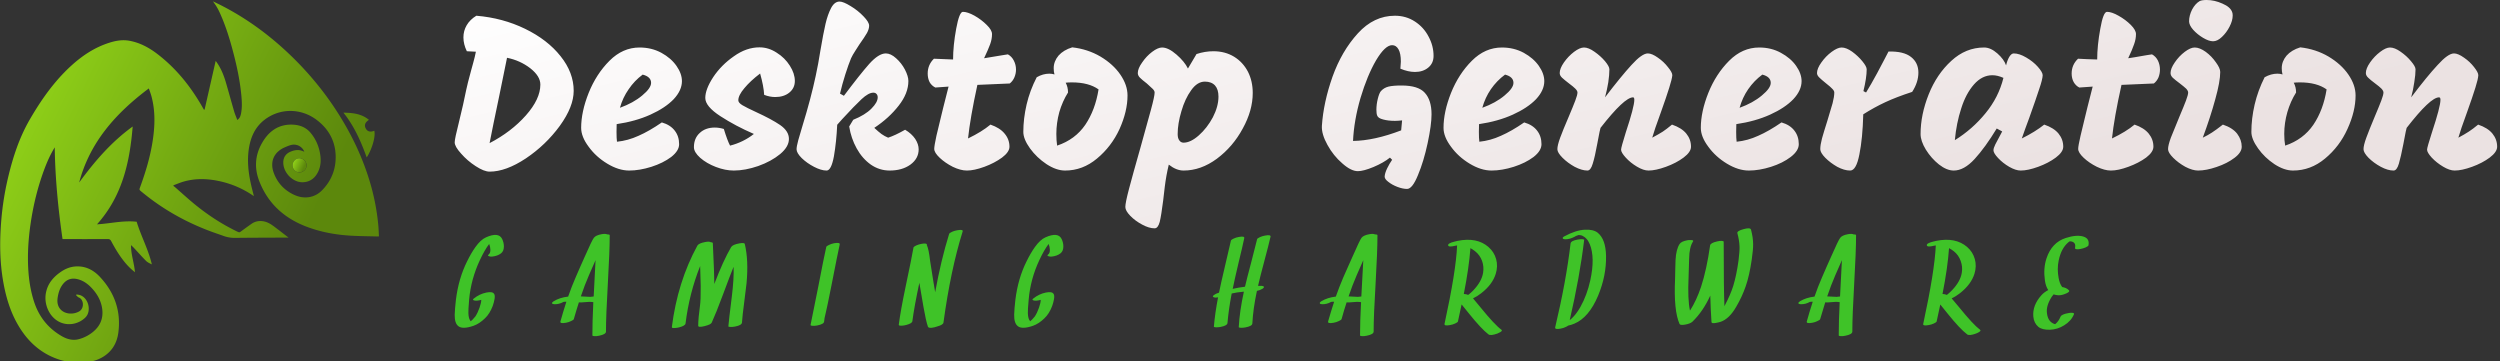 <svg data-v-423bf9ae="" xmlns="http://www.w3.org/2000/svg" viewBox="0 0 657 95" class="iconLeftSlogan"><rect x="0" y="0" width="657" height="95" fill="#333333" stroke="none"/><!----><!----><defs data-v-423bf9ae=""><linearGradient data-v-423bf9ae="" gradientTransform="rotate(25)" id="6a15645d-1437-4d12-8716-a4ccb3188159" x1="0%" y1="0%" x2="100%" y2="0%"><stop data-v-423bf9ae="" offset="0%" style="stop-color: rgb(255, 255, 255); stop-opacity: 1;"></stop><stop data-v-423bf9ae="" offset="100%" style="stop-color: rgb(235, 226, 226); stop-opacity: 1;"></stop></linearGradient></defs><g data-v-423bf9ae="" id="480dd4c9-d967-4e06-84c4-520638534e4b" fill="url(#6a15645d-1437-4d12-8716-a4ccb3188159)" transform="matrix(4.093,0,0,4.093,117.775,1.842)"><path d="M1.81 0.56L1.81 0.56Q3.50 0.70 4.94 1.40L4.94 1.40L4.94 1.40Q6.38 2.10 7.22 3.16L7.22 3.16L7.22 3.16Q8.06 4.21 8.06 5.38L8.06 5.38L8.06 5.38Q8.06 6.40 7.17 7.63L7.17 7.63L7.17 7.63Q6.27 8.86 4.99 9.72L4.99 9.72L4.99 9.72Q3.71 10.57 2.66 10.57L2.66 10.57L2.66 10.57Q2.31 10.57 1.77 10.22L1.77 10.22L1.77 10.22Q1.23 9.87 0.83 9.41L0.83 9.41L0.83 9.41Q0.42 8.96 0.42 8.69L0.42 8.69L0.42 8.69Q0.42 8.46 0.70 7.36L0.70 7.36L0.70 7.36Q0.98 6.23 1.16 5.32L1.16 5.32L1.16 5.32Q1.23 4.97 1.47 4.09L1.47 4.09L1.47 4.09Q1.50 3.96 1.61 3.58L1.61 3.58L1.61 3.58Q1.72 3.19 1.78 2.87L1.78 2.87L1.20 2.84L1.20 2.84Q0.98 2.39 0.98 1.95L0.98 1.95L0.98 1.95Q0.98 1.53 1.19 1.17L1.19 1.17L1.19 1.17Q1.40 0.81 1.81 0.56L1.81 0.56ZM2.66 8.74L2.66 8.74Q4.06 8.01 4.99 6.96L4.99 6.96L4.99 6.96Q5.92 5.91 5.92 4.98L5.92 4.98L5.92 4.98Q5.92 4.44 5.27 3.93L5.27 3.93L5.27 3.93Q4.62 3.43 3.78 3.26L3.78 3.26L3.78 3.26Q3.61 4.12 3.28 5.71L3.28 5.71L3.28 5.71Q2.86 7.70 2.66 8.74L2.66 8.74ZM11.62 10.50L11.62 10.50Q10.95 10.50 10.22 10.06L10.22 10.06L10.22 10.06Q9.49 9.62 9.02 8.97L9.02 8.97L9.02 8.97Q8.54 8.33 8.54 7.76L8.54 7.76L8.54 7.76Q8.54 6.73 9.02 5.52L9.02 5.52L9.02 5.52Q9.51 4.30 10.36 3.45L10.36 3.45L10.36 3.45Q11.21 2.60 12.29 2.60L12.29 2.60L12.29 2.60Q13.06 2.60 13.69 2.94L13.69 2.94L13.69 2.94Q14.31 3.28 14.66 3.78L14.66 3.78L14.66 3.78Q15.01 4.28 15.01 4.76L15.01 4.76L15.01 4.76Q15.01 5.35 14.48 5.92L14.48 5.92L14.48 5.92Q13.94 6.48 12.99 6.91L12.99 6.91L12.99 6.91Q12.04 7.34 10.82 7.52L10.82 7.52L10.82 7.52Q10.81 7.69 10.81 8.02L10.81 8.02L10.81 8.02Q10.81 8.44 10.84 8.65L10.84 8.65L10.84 8.65Q11.54 8.58 12.22 8.27L12.22 8.27L12.22 8.27Q12.91 7.97 13.72 7.41L13.72 7.41L13.72 7.41Q14.27 7.57 14.55 7.94L14.55 7.94L14.55 7.94Q14.83 8.30 14.83 8.81L14.83 8.81L14.83 8.81Q14.83 9.23 14.32 9.63L14.32 9.63L14.32 9.63Q13.80 10.02 13.05 10.26L13.05 10.26L13.05 10.26Q12.29 10.50 11.62 10.50L11.62 10.50ZM11.03 6.47L11.03 6.47Q11.89 6.16 12.46 5.68L12.46 5.68L12.46 5.68Q13.03 5.21 13.03 4.87L13.03 4.87L13.03 4.87Q13.03 4.48 12.49 4.34L12.49 4.34L12.49 4.34Q11.96 4.73 11.59 5.28L11.59 5.28L11.59 5.28Q11.21 5.82 11.03 6.47L11.03 6.47ZM20.03 4.27L20.03 4.27Q19.40 4.75 19.02 5.21L19.02 5.21L19.02 5.21Q18.63 5.67 18.63 5.99L18.63 5.99L18.63 5.99Q18.63 6.15 18.90 6.31L18.90 6.31L18.90 6.31Q19.17 6.47 19.78 6.75L19.78 6.75L19.78 6.75Q20.76 7.20 21.32 7.58L21.32 7.58L21.32 7.58Q21.88 7.97 21.88 8.47L21.88 8.47L21.88 8.47Q21.88 8.97 21.32 9.44L21.32 9.44L21.32 9.44Q20.75 9.91 19.91 10.21L19.91 10.21L19.91 10.21Q19.07 10.50 18.34 10.50L18.34 10.50L18.34 10.50Q17.79 10.50 17.19 10.27L17.19 10.27L17.19 10.27Q16.59 10.04 16.18 9.68L16.18 9.68L16.18 9.68Q15.78 9.32 15.78 9.00L15.78 9.00L15.78 9.00Q15.78 8.43 16.15 8.09L16.15 8.09L16.15 8.09Q16.52 7.74 17.12 7.74L17.12 7.74L17.12 7.74Q17.40 7.74 17.70 7.83L17.70 7.83L17.70 7.83Q17.93 8.58 18.10 8.90L18.10 8.90L18.10 8.90Q18.96 8.68 19.63 8.15L19.63 8.15L19.63 8.15Q18.45 7.64 17.48 7.01L17.48 7.01L17.48 7.01Q16.51 6.38 16.51 5.84L16.51 5.84L16.51 5.84Q16.51 5.28 17.02 4.50L17.02 4.50L17.02 4.50Q17.54 3.72 18.35 3.16L18.35 3.16L18.35 3.16Q19.15 2.59 19.99 2.59L19.99 2.59L19.99 2.59Q20.57 2.59 21.09 2.93L21.09 2.93L21.09 2.93Q21.62 3.26 21.94 3.77L21.94 3.77L21.94 3.77Q22.26 4.27 22.26 4.75L22.26 4.75L22.26 4.75Q22.26 5.21 21.90 5.50L21.90 5.50L21.90 5.50Q21.55 5.78 21 5.78L21 5.78L21 5.78Q20.65 5.78 20.29 5.64L20.29 5.64L20.29 5.64Q20.26 5.08 20.03 4.27L20.03 4.27ZM25.41 5.70L25.41 5.70Q26.43 4.34 27.03 3.66L27.03 3.66L27.03 3.66Q27.64 2.98 28.10 2.98L28.10 2.98L28.10 2.98Q28.42 2.98 28.76 3.29L28.76 3.29L28.76 3.29Q29.11 3.60 29.33 4.02L29.33 4.02L29.33 4.02Q29.55 4.45 29.55 4.75L29.55 4.75L29.55 4.75Q29.55 5.54 28.93 6.33L28.93 6.33L28.93 6.33Q28.31 7.13 27.36 7.76L27.36 7.76L27.36 7.76Q27.64 8.02 27.83 8.16L27.83 8.16L27.83 8.16Q28.03 8.30 28.25 8.39L28.25 8.39L28.25 8.39Q28.69 8.25 29.34 7.88L29.34 7.88L29.34 7.88Q29.76 8.13 29.99 8.47L29.99 8.47L29.99 8.47Q30.21 8.81 30.21 9.14L30.21 9.14L30.21 9.14Q30.21 9.73 29.68 10.12L29.68 10.12L29.68 10.12Q29.15 10.50 28.35 10.50L28.35 10.50L28.35 10.50Q27.69 10.50 27.14 10.12L27.14 10.12L27.14 10.12Q26.59 9.73 26.23 9.08L26.23 9.08L26.23 9.08Q25.87 8.43 25.75 7.67L25.75 7.67L26.01 7.24L26.01 7.24Q26.78 6.93 27.18 6.52L27.18 6.52L27.18 6.52Q27.58 6.12 27.58 5.80L27.58 5.80L27.58 5.80Q27.58 5.66 27.50 5.58L27.50 5.58L27.50 5.58Q27.43 5.50 27.30 5.50L27.30 5.50L27.30 5.50Q26.99 5.50 26.54 5.92L26.54 5.92L26.54 5.92Q26.10 6.33 25.30 7.20L25.30 7.20L25.30 7.20Q25.28 7.21 24.98 7.56L24.98 7.56L24.98 7.56Q24.93 8.65 24.77 9.58L24.77 9.58L24.77 9.58Q24.60 10.50 24.30 10.50L24.30 10.50L24.30 10.50Q23.95 10.50 23.49 10.26L23.49 10.26L23.49 10.26Q23.03 10.02 22.70 9.70L22.70 9.70L22.70 9.70Q22.37 9.37 22.37 9.13L22.37 9.13L22.37 9.13Q22.37 8.96 22.48 8.55L22.48 8.55L22.48 8.55Q22.60 8.13 22.75 7.63L22.75 7.63L22.75 7.63Q23.30 5.84 23.60 4.42L23.60 4.42L23.60 4.42Q23.77 3.64 23.90 2.80L23.90 2.80L23.90 2.80Q24.09 1.68 24.23 1.08L24.23 1.08L24.23 1.08Q24.37 0.48 24.59 0.06L24.59 0.06L24.59 0.06Q24.81-0.35 25.13-0.35L25.13-0.35L25.13-0.35Q25.37-0.35 25.84-0.06L25.84-0.06L25.84-0.06Q26.31 0.22 26.67 0.60L26.67 0.60L26.67 0.60Q27.03 0.97 27.03 1.20L27.03 1.20L27.03 1.20Q27.03 1.41 26.89 1.67L26.89 1.67L26.89 1.67Q26.74 1.93 26.40 2.41L26.40 2.41L26.40 2.41Q26.33 2.51 26.15 2.80L26.15 2.80L26.15 2.80Q25.96 3.09 25.87 3.29L25.87 3.29L25.87 3.29Q25.70 3.70 25.50 4.33L25.50 4.33L25.50 4.33Q25.30 4.96 25.16 5.56L25.16 5.56L25.41 5.70ZM36.06 4.91L33.98 5.00L33.98 5.00Q33.52 7.11 33.38 8.44L33.38 8.44L33.38 8.44Q34.27 8.01 34.82 7.55L34.82 7.55L34.82 7.55Q35.43 7.76 35.73 8.13L35.73 8.13L35.73 8.13Q36.04 8.50 36.04 8.97L36.04 8.97L36.04 8.97Q36.04 9.31 35.56 9.67L35.56 9.67L35.56 9.67Q35.08 10.02 34.43 10.26L34.43 10.26L34.43 10.26Q33.77 10.50 33.31 10.50L33.31 10.50L33.31 10.50Q32.90 10.50 32.40 10.26L32.40 10.26L32.40 10.26Q31.91 10.01 31.56 9.68L31.56 9.68L31.56 9.68Q31.21 9.35 31.21 9.11L31.21 9.11L31.21 9.11Q31.21 8.92 31.35 8.27L31.35 8.27L31.35 8.27Q31.50 7.62 31.62 7.15L31.62 7.15L31.62 7.15Q31.74 6.68 31.79 6.45L31.79 6.45L32.13 5.11L31.28 5.17L31.28 5.17Q31.04 5.05 30.91 4.82L30.91 4.82L30.91 4.82Q30.79 4.58 30.79 4.27L30.79 4.27L30.79 4.27Q30.79 3.71 31.19 3.32L31.19 3.32L31.19 3.32Q31.70 3.35 32.42 3.37L32.42 3.37L32.42 3.37Q32.42 2.48 32.62 1.39L32.62 1.39L32.62 1.39Q32.82 0.31 33.05 0.31L33.05 0.31L33.05 0.31Q33.35 0.31 33.80 0.56L33.80 0.56L33.80 0.56Q34.24 0.81 34.58 1.15L34.58 1.15L34.58 1.15Q34.92 1.48 34.92 1.74L34.92 1.74L34.92 1.74Q34.92 2.06 34.80 2.39L34.80 2.39L34.80 2.39Q34.68 2.72 34.41 3.29L34.41 3.29L34.41 3.29Q34.65 3.26 35.62 3.09L35.62 3.09L35.94 3.04L35.94 3.04Q36.19 3.18 36.32 3.44L36.32 3.44L36.32 3.44Q36.46 3.71 36.46 4.02L36.46 4.02L36.46 4.02Q36.46 4.27 36.36 4.51L36.36 4.51L36.36 4.51Q36.26 4.75 36.06 4.91L36.06 4.91ZM40.07 2.59L40.07 2.59Q41.06 2.70 41.88 3.18L41.88 3.18L41.88 3.18Q42.70 3.67 43.16 4.34L43.16 4.34L43.16 4.34Q43.62 5.01 43.62 5.68L43.62 5.68L43.62 5.68Q43.62 6.69 43.11 7.83L43.11 7.83L43.11 7.83Q42.59 8.96 41.66 9.73L41.66 9.73L41.66 9.73Q40.74 10.50 39.61 10.50L39.61 10.50L39.61 10.50Q39.05 10.50 38.42 10.09L38.42 10.09L38.42 10.09Q37.79 9.67 37.36 9.08L37.36 9.08L37.36 9.08Q36.93 8.48 36.93 8.02L36.93 8.02L36.93 8.02Q36.93 7.17 37.14 6.26L37.14 6.26L37.14 6.26Q37.35 5.36 37.79 4.51L37.79 4.51L37.79 4.51Q38.19 4.28 38.60 4.28L38.60 4.28L38.60 4.28Q38.78 4.28 38.93 4.33L38.93 4.33L38.93 4.33Q38.88 4.16 38.88 3.93L38.88 3.93L38.88 3.93Q38.88 3.49 39.19 3.12L39.19 3.12L39.19 3.12Q39.51 2.76 40.07 2.59L40.07 2.59ZM39.10 8.90L39.10 8.90Q40.26 8.51 40.91 7.56L40.91 7.56L40.91 7.56Q41.55 6.61 41.76 5.29L41.76 5.29L41.76 5.29Q41.13 4.84 40.05 4.84L40.05 4.84L40.05 4.84Q39.79 4.84 39.65 4.86L39.65 4.86L39.65 4.86Q39.80 5.14 39.80 5.49L39.80 5.49L39.80 5.49Q39.44 6.06 39.24 6.75L39.24 6.75L39.24 6.75Q39.05 7.45 39.05 8.15L39.05 8.15L39.05 8.15Q39.05 8.57 39.10 8.90L39.10 8.90ZM49.14 2.84L49.14 2.84Q49.88 2.84 50.46 3.19L50.46 3.19L50.46 3.19Q51.03 3.54 51.35 4.15L51.35 4.15L51.35 4.15Q51.66 4.76 51.66 5.52L51.66 5.52L51.66 5.52Q51.66 6.64 51.02 7.80L51.02 7.80L51.02 7.80Q50.39 8.97 49.36 9.74L49.36 9.74L49.36 9.74Q48.33 10.50 47.22 10.50L47.22 10.50L47.22 10.50Q46.75 10.50 46.27 10.12L46.27 10.12L46.27 10.12Q46.10 10.82 46.01 11.56L46.01 11.56L46.01 11.56Q45.92 12.29 45.91 12.42L45.91 12.42L45.91 12.42Q45.79 13.37 45.69 13.79L45.69 13.79L45.69 13.79Q45.58 14.21 45.36 14.21L45.36 14.21L45.36 14.21Q45.00 14.21 44.56 13.97L44.56 13.97L44.56 13.97Q44.11 13.73 43.80 13.41L43.80 13.41L43.80 13.41Q43.48 13.08 43.48 12.84L43.48 12.84L43.48 12.84Q43.48 12.57 43.72 11.66L43.72 11.66L43.72 11.66Q43.96 10.75 44.45 9.03L44.45 9.03L44.45 9.03Q44.88 7.49 45.12 6.61L45.12 6.61L45.12 6.61Q45.36 5.73 45.36 5.49L45.36 5.49L45.36 5.49Q45.36 5.38 45.24 5.26L45.24 5.26L45.24 5.26Q45.12 5.14 44.86 4.91L44.86 4.91L44.86 4.91Q44.56 4.68 44.42 4.54L44.42 4.54L44.42 4.54Q44.28 4.40 44.28 4.24L44.28 4.24L44.28 4.24Q44.28 3.95 44.56 3.56L44.56 3.56L44.56 3.56Q44.83 3.16 45.20 2.88L45.20 2.88L45.20 2.88Q45.57 2.60 45.84 2.60L45.84 2.60L45.84 2.60Q46.24 2.60 46.76 3.05L46.76 3.05L46.76 3.05Q47.28 3.50 47.50 3.95L47.50 3.95L48.05 3.02L48.05 3.02Q48.59 2.84 49.14 2.84L49.14 2.84ZM47.22 8.71L47.22 8.71Q47.67 8.71 48.20 8.24L48.20 8.24L48.20 8.24Q48.73 7.77 49.10 7.08L49.10 7.08L49.10 7.08Q49.46 6.38 49.46 5.75L49.46 5.75L49.46 5.75Q49.46 5.29 49.24 5.04L49.24 5.04L49.24 5.04Q49.01 4.79 48.59 4.79L48.59 4.79L48.59 4.79Q48.10 4.79 47.71 5.34L47.71 5.34L47.71 5.34Q47.31 5.89 47.08 6.69L47.08 6.69L47.08 6.69Q46.84 7.49 46.84 8.16L46.84 8.16L46.84 8.16Q46.84 8.43 46.95 8.57L46.95 8.57L46.95 8.57Q47.05 8.71 47.22 8.71L47.22 8.71ZM60.47 9.67L60.47 9.67Q60.06 10.00 59.42 10.27L59.42 10.27L59.42 10.27Q58.77 10.54 58.41 10.54L58.41 10.54L58.41 10.54Q57.97 10.54 57.41 10.04L57.41 10.04L57.41 10.04Q56.84 9.55 56.46 8.86L56.46 8.86L56.46 8.86Q56.07 8.16 56.10 7.63L56.10 7.63L56.10 7.63Q56.20 6.13 56.78 4.48L56.78 4.48L56.78 4.48Q57.37 2.83 58.41 1.69L58.41 1.69L58.41 1.69Q59.44 0.56 60.79 0.56L60.79 0.56L60.79 0.56Q61.50 0.56 62.07 0.93L62.07 0.93L62.07 0.93Q62.64 1.30 62.95 1.90L62.95 1.90L62.95 1.90Q63.27 2.49 63.27 3.14L63.27 3.14L63.27 3.14Q63.27 3.61 62.93 3.89L62.93 3.89L62.93 3.89Q62.59 4.17 62.08 4.17L62.08 4.17L62.08 4.17Q61.64 4.17 61.14 3.96L61.14 3.96L61.14 3.96Q61.17 3.63 61.17 3.51L61.17 3.51L61.17 3.51Q61.17 2.98 61.02 2.72L61.02 2.72L61.02 2.72Q60.87 2.45 60.61 2.45L60.61 2.45L60.61 2.45Q60.16 2.45 59.58 3.42L59.58 3.42L59.58 3.42Q59.01 4.40 58.58 5.84L58.58 5.84L58.58 5.84Q58.16 7.28 58.10 8.60L58.10 8.60L58.10 8.60Q59.47 8.58 61.19 7.92L61.19 7.92L61.25 7.28L61.25 7.28Q60.97 7.31 60.79 7.31L60.79 7.31L60.79 7.31Q60.35 7.31 60.03 7.22L60.03 7.22L60.03 7.22Q59.71 7.14 59.65 6.97L59.65 6.97L59.65 6.97Q59.60 6.85 59.60 6.59L59.60 6.59L59.60 6.59Q59.60 6.26 59.69 5.89L59.69 5.89L59.69 5.89Q59.78 5.53 59.89 5.40L59.89 5.40L59.89 5.40Q60.09 5.18 60.38 5.11L60.38 5.11L60.38 5.11Q60.66 5.04 61.22 5.04L61.22 5.04L61.22 5.04Q62.29 5.04 62.71 5.51L62.71 5.51L62.71 5.51Q63.14 5.98 63.14 6.89L63.14 6.89L63.14 6.89Q63.14 7.57 62.89 8.74L62.89 8.74L62.89 8.74Q62.64 9.91 62.27 10.79L62.27 10.79L62.27 10.79Q61.91 11.68 61.57 11.68L61.57 11.68L61.57 11.68Q61.29 11.68 60.95 11.55L60.95 11.55L60.95 11.55Q60.61 11.42 60.37 11.23L60.37 11.23L60.37 11.23Q60.13 11.05 60.13 10.89L60.13 10.89L60.13 10.89Q60.14 10.67 60.29 10.36L60.29 10.36L60.29 10.36Q60.44 10.05 60.61 9.81L60.61 9.81L60.47 9.67ZM66.99 10.50L66.99 10.50Q66.32 10.50 65.59 10.06L65.59 10.06L65.59 10.06Q64.86 9.62 64.39 8.97L64.39 8.97L64.39 8.97Q63.91 8.33 63.91 7.76L63.91 7.76L63.91 7.76Q63.91 6.73 64.39 5.52L64.39 5.52L64.39 5.52Q64.88 4.30 65.73 3.45L65.73 3.45L65.73 3.45Q66.58 2.60 67.66 2.60L67.66 2.60L67.66 2.60Q68.43 2.60 69.06 2.94L69.06 2.94L69.06 2.94Q69.68 3.28 70.03 3.78L70.03 3.78L70.03 3.78Q70.38 4.28 70.38 4.76L70.38 4.76L70.38 4.76Q70.38 5.35 69.85 5.92L69.85 5.92L69.85 5.92Q69.31 6.48 68.36 6.91L68.36 6.91L68.36 6.91Q67.41 7.34 66.19 7.52L66.19 7.52L66.19 7.52Q66.18 7.69 66.18 8.02L66.18 8.02L66.18 8.02Q66.18 8.44 66.21 8.65L66.21 8.65L66.21 8.65Q66.91 8.58 67.59 8.27L67.59 8.27L67.59 8.27Q68.28 7.97 69.09 7.41L69.09 7.41L69.09 7.41Q69.64 7.57 69.92 7.94L69.92 7.94L69.92 7.94Q70.20 8.30 70.20 8.81L70.20 8.81L70.20 8.81Q70.20 9.23 69.69 9.63L69.69 9.63L69.69 9.63Q69.17 10.02 68.42 10.26L68.42 10.26L68.42 10.26Q67.66 10.50 66.99 10.50L66.99 10.50ZM66.40 6.47L66.40 6.47Q67.26 6.16 67.83 5.68L67.83 5.68L67.83 5.68Q68.40 5.21 68.40 4.87L68.40 4.87L68.40 4.87Q68.40 4.48 67.86 4.34L67.86 4.34L67.86 4.34Q67.33 4.73 66.95 5.28L66.95 5.28L66.95 5.28Q66.58 5.82 66.40 6.47L66.40 6.47ZM78.58 7.55L78.58 7.55Q79.20 7.76 79.50 8.13L79.50 8.13L79.50 8.13Q79.80 8.50 79.80 8.97L79.80 8.97L79.80 8.97Q79.80 9.31 79.32 9.67L79.32 9.67L79.32 9.67Q78.85 10.02 78.19 10.26L78.19 10.26L78.19 10.26Q77.53 10.50 77.07 10.50L77.07 10.50L77.07 10.50Q76.75 10.50 76.33 10.25L76.33 10.25L76.33 10.25Q75.91 10.00 75.61 9.67L75.61 9.67L75.61 9.67Q75.31 9.34 75.31 9.16L75.31 9.16L75.31 9.16Q75.31 9.02 75.61 8.06L75.61 8.06L75.61 8.06Q76.16 6.40 76.16 5.96L76.16 5.96L76.16 5.96Q76.16 5.80 76.08 5.80L76.08 5.80L76.08 5.80Q75.52 5.80 73.99 7.76L73.99 7.76L73.99 7.76Q73.93 7.98 73.87 8.32L73.87 8.32L73.87 8.32Q73.81 8.65 73.78 8.79L73.78 8.79L73.78 8.79Q73.63 9.62 73.49 10.06L73.49 10.06L73.49 10.06Q73.36 10.50 73.15 10.50L73.15 10.50L73.15 10.50Q72.79 10.50 72.33 10.26L72.33 10.26L72.33 10.26Q71.88 10.01 71.55 9.68L71.55 9.68L71.55 9.68Q71.22 9.35 71.22 9.13L71.22 9.13L71.22 9.13Q71.22 8.88 71.40 8.39L71.40 8.39L71.40 8.39Q71.58 7.90 71.95 7.04L71.95 7.04L71.95 7.04Q72.23 6.38 72.37 6.01L72.37 6.01L72.37 6.01Q72.51 5.64 72.51 5.49L72.51 5.49L72.51 5.49Q72.51 5.38 72.37 5.24L72.37 5.24L72.37 5.24Q72.24 5.11 71.97 4.91L71.97 4.91L71.97 4.91Q71.67 4.68 71.52 4.54L71.52 4.54L71.52 4.54Q71.37 4.40 71.37 4.24L71.37 4.24L71.37 4.24Q71.37 3.95 71.64 3.56L71.64 3.56L71.64 3.56Q71.92 3.16 72.29 2.88L72.29 2.88L72.29 2.88Q72.66 2.60 72.93 2.60L72.93 2.60L72.93 2.60Q73.22 2.60 73.60 2.87L73.60 2.87L73.60 2.87Q73.99 3.14 74.28 3.48L74.28 3.48L74.28 3.48Q74.56 3.82 74.56 4.00L74.56 4.00L74.56 4.00Q74.56 4.34 74.49 4.83L74.49 4.83L74.49 4.83Q74.41 5.32 74.28 5.80L74.28 5.80L74.28 5.80Q75.31 4.45 75.98 3.72L75.98 3.72L75.98 3.72Q76.65 2.98 77.03 2.98L77.03 2.98L77.03 2.98Q77.29 2.98 77.67 3.25L77.67 3.25L77.67 3.25Q78.05 3.51 78.32 3.86L78.32 3.86L78.32 3.86Q78.60 4.20 78.60 4.38L78.60 4.38L78.60 4.38Q78.58 4.62 78.40 5.19L78.40 5.19L78.40 5.19Q78.22 5.77 77.88 6.72L77.88 6.72L77.88 6.72Q77.43 7.95 77.31 8.39L77.31 8.39L77.31 8.39Q77.74 8.16 77.99 8.00L77.99 8.00L77.99 8.00Q78.23 7.84 78.58 7.55L78.58 7.55ZM83.51 10.50L83.51 10.50Q82.84 10.50 82.11 10.06L82.11 10.06L82.11 10.06Q81.38 9.62 80.91 8.97L80.91 8.97L80.91 8.97Q80.43 8.33 80.43 7.76L80.43 7.76L80.43 7.76Q80.43 6.73 80.91 5.52L80.91 5.52L80.91 5.52Q81.40 4.30 82.25 3.45L82.25 3.45L82.25 3.45Q83.10 2.60 84.18 2.60L84.18 2.60L84.18 2.60Q84.95 2.60 85.57 2.94L85.57 2.94L85.57 2.94Q86.20 3.28 86.55 3.78L86.55 3.78L86.55 3.78Q86.90 4.28 86.90 4.76L86.90 4.76L86.90 4.76Q86.90 5.35 86.37 5.92L86.37 5.92L86.37 5.92Q85.83 6.48 84.88 6.91L84.88 6.91L84.88 6.91Q83.93 7.34 82.71 7.52L82.71 7.52L82.71 7.52Q82.70 7.69 82.70 8.02L82.70 8.02L82.70 8.02Q82.70 8.44 82.73 8.65L82.73 8.65L82.73 8.65Q83.43 8.58 84.11 8.27L84.11 8.27L84.11 8.27Q84.80 7.97 85.61 7.41L85.61 7.41L85.61 7.41Q86.16 7.57 86.44 7.94L86.44 7.94L86.44 7.94Q86.72 8.30 86.72 8.81L86.72 8.81L86.72 8.81Q86.72 9.23 86.20 9.63L86.20 9.63L86.20 9.63Q85.69 10.02 84.94 10.26L84.94 10.26L84.94 10.26Q84.18 10.50 83.51 10.50L83.51 10.50ZM82.92 6.47L82.92 6.47Q83.78 6.16 84.35 5.68L84.35 5.68L84.35 5.68Q84.92 5.21 84.92 4.87L84.92 4.87L84.92 4.87Q84.92 4.48 84.38 4.34L84.38 4.34L84.38 4.34Q83.85 4.73 83.47 5.28L83.47 5.28L83.47 5.28Q83.10 5.82 82.92 6.47L82.92 6.47ZM90.02 10.50L90.02 10.50Q89.64 10.50 89.19 10.26L89.19 10.26L89.19 10.26Q88.75 10.01 88.42 9.68L88.42 9.68L88.42 9.68Q88.10 9.35 88.10 9.13L88.10 9.13L88.10 9.13Q88.10 8.86 88.21 8.44L88.21 8.44L88.21 8.44Q88.33 8.01 88.55 7.32L88.55 7.32L88.55 7.32Q88.77 6.61 88.89 6.18L88.89 6.18L88.89 6.18Q89.00 5.75 89.00 5.49L89.00 5.49L89.00 5.49Q89.00 5.38 88.87 5.25L88.87 5.25L88.87 5.25Q88.75 5.12 88.48 4.91L88.48 4.91L88.48 4.91Q88.17 4.66 88.03 4.52L88.03 4.52L88.03 4.52Q87.89 4.38 87.89 4.24L87.89 4.24L87.89 4.24Q87.89 3.95 88.17 3.56L88.17 3.56L88.17 3.56Q88.45 3.16 88.83 2.88L88.83 2.88L88.83 2.88Q89.21 2.60 89.47 2.60L89.47 2.60L89.47 2.60Q89.77 2.60 90.15 2.87L90.15 2.87L90.15 2.87Q90.52 3.14 90.80 3.48L90.80 3.48L90.80 3.48Q91.08 3.82 91.08 4.00L91.08 4.00L91.08 4.00Q91.08 4.54 90.87 5.40L90.87 5.40L91.04 5.49L91.04 5.49Q91.36 4.97 91.75 4.25L91.75 4.25L91.75 4.25Q92.13 3.53 92.22 3.36L92.22 3.36L92.48 2.86L92.48 2.86Q93.45 2.83 93.93 3.21L93.93 3.21L93.93 3.21Q94.40 3.58 94.40 4.21L94.40 4.21L94.40 4.21Q94.40 4.83 94.00 5.45L94.00 5.45L94.00 5.45Q92.99 5.78 92.28 6.11L92.28 6.11L92.28 6.11Q91.57 6.44 90.86 6.89L90.86 6.89L90.86 6.89Q90.82 8.44 90.61 9.47L90.61 9.47L90.61 9.47Q90.41 10.50 90.02 10.50L90.02 10.50ZM101.04 8.44L101.04 8.44Q101.89 8.02 102.48 7.55L102.48 7.55L102.48 7.55Q103.10 7.76 103.40 8.13L103.40 8.13L103.40 8.13Q103.70 8.50 103.70 8.97L103.70 8.97L103.70 8.97Q103.70 9.31 103.22 9.67L103.22 9.67L103.22 9.67Q102.75 10.02 102.09 10.26L102.09 10.26L102.09 10.26Q101.43 10.50 100.97 10.50L100.97 10.50L100.97 10.50Q100.65 10.50 100.23 10.26L100.23 10.26L100.23 10.26Q99.82 10.02 99.52 9.70L99.52 9.70L99.52 9.70Q99.22 9.38 99.22 9.20L99.22 9.20L99.22 9.20Q99.22 9.06 99.34 8.82L99.34 8.82L99.34 8.82Q99.46 8.58 99.60 8.33L99.60 8.33L99.60 8.33Q99.74 8.08 99.78 7.99L99.78 7.99L99.43 7.80L99.43 7.80Q98.69 9.02 98.01 9.76L98.01 9.76L98.01 9.76Q97.33 10.50 96.67 10.50L96.67 10.50L96.67 10.50Q96.22 10.50 95.72 10.11L95.72 10.11L95.72 10.11Q95.23 9.72 94.88 9.16L94.88 9.16L94.88 9.16Q94.54 8.60 94.54 8.16L94.54 8.16L94.54 8.16Q94.54 6.92 95.06 5.61L95.06 5.61L95.06 5.61Q95.58 4.31 96.51 3.46L96.51 3.46L96.51 3.46Q97.44 2.60 98.62 2.60L98.62 2.60L98.62 2.60Q99.04 2.60 99.47 2.98L99.47 2.98L99.47 2.98Q99.90 3.36 100.03 3.75L100.03 3.75L100.03 3.75Q100.10 3.44 100.23 3.21L100.23 3.21L100.23 3.21Q100.37 2.98 100.52 2.98L100.52 2.98L100.52 2.98Q100.88 2.98 101.32 3.24L101.32 3.24L101.32 3.24Q101.77 3.50 102.07 3.84L102.07 3.84L102.07 3.84Q102.38 4.19 102.38 4.38L102.38 4.38L102.38 4.38Q102.37 4.65 102.16 5.26L102.16 5.26L102.16 5.26Q101.96 5.88 101.51 7.14L101.51 7.14L101.51 7.14Q101.25 7.83 101.04 8.44L101.04 8.44ZM96.74 8.55L96.74 8.55Q97.87 7.85 98.71 6.82L98.71 6.82L98.71 6.82Q99.55 5.80 99.86 4.55L99.86 4.55L99.86 4.55Q99.48 4.38 99.15 4.38L99.15 4.38L99.15 4.38Q98.49 4.38 97.97 4.97L97.97 4.97L97.97 4.97Q97.45 5.56 97.15 6.51L97.15 6.51L97.15 6.51Q96.84 7.46 96.74 8.55L96.74 8.55ZM109.52 4.91L107.44 5.00L107.44 5.00Q106.97 7.11 106.83 8.44L106.83 8.44L106.83 8.44Q107.73 8.01 108.28 7.55L108.28 7.55L108.28 7.55Q108.89 7.76 109.19 8.13L109.19 8.13L109.19 8.13Q109.49 8.50 109.49 8.97L109.49 8.97L109.49 8.97Q109.49 9.31 109.02 9.67L109.02 9.67L109.02 9.67Q108.54 10.02 107.88 10.26L107.88 10.26L107.88 10.26Q107.23 10.50 106.76 10.50L106.76 10.50L106.76 10.50Q106.36 10.50 105.86 10.26L105.86 10.26L105.86 10.26Q105.36 10.01 105.01 9.68L105.01 9.68L105.01 9.68Q104.66 9.35 104.66 9.11L104.66 9.11L104.66 9.11Q104.66 8.92 104.81 8.27L104.81 8.27L104.81 8.27Q104.96 7.62 105.08 7.15L105.08 7.15L105.08 7.15Q105.20 6.68 105.25 6.45L105.25 6.45L105.59 5.11L104.73 5.17L104.73 5.17Q104.50 5.05 104.37 4.82L104.37 4.82L104.37 4.82Q104.24 4.58 104.24 4.27L104.24 4.27L104.24 4.27Q104.24 3.71 104.65 3.32L104.65 3.32L104.65 3.32Q105.15 3.35 105.88 3.37L105.88 3.37L105.88 3.37Q105.88 2.48 106.08 1.39L106.08 1.39L106.08 1.39Q106.27 0.31 106.51 0.31L106.51 0.31L106.51 0.31Q106.81 0.31 107.25 0.56L107.25 0.56L107.25 0.56Q107.70 0.81 108.04 1.15L108.04 1.15L108.04 1.15Q108.37 1.48 108.37 1.74L108.37 1.74L108.37 1.74Q108.37 2.06 108.25 2.39L108.25 2.39L108.25 2.39Q108.14 2.72 107.87 3.29L107.87 3.29L107.87 3.29Q108.11 3.26 109.07 3.09L109.07 3.09L109.40 3.04L109.40 3.04Q109.65 3.18 109.78 3.44L109.78 3.44L109.78 3.44Q109.91 3.71 109.91 4.02L109.91 4.02L109.91 4.02Q109.91 4.27 109.82 4.51L109.82 4.51L109.82 4.51Q109.72 4.75 109.52 4.91L109.52 4.91ZM113.32 2.20L113.32 2.20Q113.05 2.20 112.68 1.98L112.68 1.98L112.68 1.98Q112.31 1.76 112.04 1.46L112.04 1.46L112.04 1.46Q111.78 1.16 111.78 0.92L111.78 0.92L111.78 0.92Q111.78 0.55 111.97 0.17L111.97 0.17L111.97 0.17Q112.17-0.21 112.46-0.38L112.46-0.38L112.46-0.38Q112.60-0.45 112.91-0.45L112.91-0.45L112.91-0.45Q113.41-0.45 113.92-0.22L113.92-0.22L113.92-0.22Q114.44 0 114.55 0.34L114.55 0.34L114.55 0.34Q114.58 0.41 114.58 0.55L114.58 0.55L114.58 0.55Q114.58 0.87 114.38 1.26L114.38 1.26L114.38 1.26Q114.18 1.65 113.89 1.92L113.89 1.92L113.89 1.92Q113.60 2.20 113.32 2.20L113.32 2.20ZM112.36 10.50L112.36 10.50Q112.00 10.50 111.54 10.26L111.54 10.26L111.54 10.26Q111.09 10.01 110.76 9.68L110.76 9.68L110.76 9.68Q110.43 9.35 110.43 9.13L110.43 9.13L110.43 9.13Q110.43 8.88 110.61 8.39L110.61 8.39L110.61 8.39Q110.80 7.90 111.16 7.04L111.16 7.04L111.16 7.04Q111.44 6.38 111.58 6.01L111.58 6.01L111.58 6.01Q111.72 5.64 111.72 5.49L111.72 5.49L111.72 5.49Q111.72 5.38 111.59 5.24L111.59 5.24L111.59 5.24Q111.45 5.11 111.19 4.91L111.19 4.91L111.19 4.91Q110.88 4.68 110.73 4.54L110.73 4.54L110.73 4.54Q110.59 4.40 110.59 4.24L110.59 4.24L110.59 4.24Q110.59 3.95 110.86 3.56L110.86 3.56L110.86 3.56Q111.13 3.16 111.50 2.88L111.50 2.88L111.50 2.88Q111.87 2.60 112.14 2.60L112.14 2.60L112.14 2.60Q112.46 2.60 112.85 2.88L112.85 2.88L112.85 2.88Q113.23 3.16 113.50 3.55L113.50 3.55L113.50 3.55Q113.78 3.93 113.78 4.17L113.78 4.17L113.78 4.17Q113.78 4.79 113.46 5.93L113.46 5.93L113.46 5.93Q113.15 7.07 112.66 8.39L112.66 8.39L112.66 8.39Q112.99 8.23 113.25 8.06L113.25 8.06L113.25 8.06Q113.50 7.90 113.95 7.55L113.95 7.55L113.95 7.55Q114.58 7.76 114.87 8.14L114.87 8.14L114.87 8.14Q115.16 8.53 115.16 8.97L115.16 8.97L115.16 8.97Q115.16 9.34 114.69 9.69L114.69 9.69L114.69 9.69Q114.23 10.04 113.55 10.27L113.55 10.27L113.55 10.27Q112.88 10.50 112.36 10.50L112.36 10.50ZM118.92 2.59L118.92 2.59Q119.91 2.70 120.73 3.18L120.73 3.18L120.73 3.18Q121.55 3.67 122.01 4.34L122.01 4.34L122.01 4.34Q122.47 5.01 122.47 5.68L122.47 5.68L122.47 5.68Q122.47 6.69 121.95 7.83L121.95 7.83L121.95 7.83Q121.44 8.96 120.51 9.73L120.51 9.73L120.51 9.73Q119.59 10.50 118.45 10.50L118.45 10.50L118.45 10.50Q117.89 10.50 117.26 10.09L117.26 10.09L117.26 10.09Q116.63 9.67 116.21 9.08L116.21 9.08L116.21 9.08Q115.78 8.48 115.78 8.02L115.78 8.02L115.78 8.02Q115.78 7.17 115.99 6.26L115.99 6.26L115.99 6.26Q116.20 5.36 116.63 4.51L116.63 4.51L116.63 4.51Q117.04 4.28 117.45 4.28L117.45 4.28L117.45 4.28Q117.63 4.28 117.78 4.33L117.78 4.33L117.78 4.33Q117.73 4.16 117.73 3.93L117.73 3.93L117.73 3.93Q117.73 3.49 118.04 3.12L118.04 3.12L118.04 3.12Q118.36 2.76 118.92 2.59L118.92 2.59ZM117.95 8.90L117.95 8.90Q119.11 8.51 119.76 7.56L119.76 7.56L119.76 7.56Q120.40 6.61 120.61 5.29L120.61 5.29L120.61 5.29Q119.98 4.84 118.90 4.84L118.90 4.84L118.90 4.84Q118.64 4.84 118.50 4.86L118.50 4.86L118.50 4.86Q118.65 5.14 118.65 5.49L118.65 5.49L118.65 5.49Q118.29 6.06 118.09 6.75L118.09 6.75L118.09 6.75Q117.89 7.45 117.89 8.15L117.89 8.15L117.89 8.15Q117.89 8.57 117.95 8.90L117.95 8.90ZM130.34 7.55L130.34 7.55Q130.96 7.76 131.26 8.13L131.26 8.13L131.26 8.13Q131.56 8.50 131.56 8.97L131.56 8.97L131.56 8.97Q131.56 9.31 131.08 9.67L131.08 9.67L131.08 9.67Q130.61 10.02 129.95 10.26L129.95 10.26L129.95 10.26Q129.29 10.50 128.83 10.50L128.83 10.50L128.83 10.50Q128.51 10.50 128.09 10.25L128.09 10.25L128.09 10.25Q127.67 10.00 127.36 9.67L127.36 9.67L127.36 9.67Q127.06 9.34 127.06 9.16L127.06 9.16L127.06 9.16Q127.06 9.02 127.37 8.06L127.37 8.06L127.37 8.06Q127.92 6.40 127.92 5.96L127.92 5.96L127.92 5.96Q127.92 5.80 127.83 5.80L127.83 5.80L127.83 5.80Q127.27 5.80 125.75 7.76L125.75 7.76L125.75 7.76Q125.69 7.98 125.63 8.32L125.63 8.32L125.63 8.32Q125.57 8.65 125.54 8.79L125.54 8.79L125.54 8.79Q125.38 9.62 125.25 10.06L125.25 10.06L125.25 10.06Q125.12 10.50 124.91 10.50L124.91 10.50L124.91 10.50Q124.54 10.50 124.09 10.26L124.09 10.26L124.09 10.26Q123.63 10.01 123.30 9.68L123.30 9.68L123.30 9.68Q122.98 9.35 122.98 9.13L122.98 9.13L122.98 9.13Q122.98 8.88 123.16 8.39L123.16 8.39L123.16 8.39Q123.34 7.90 123.70 7.04L123.70 7.04L123.70 7.04Q123.98 6.38 124.12 6.01L124.12 6.01L124.12 6.01Q124.26 5.64 124.26 5.49L124.26 5.49L124.26 5.49Q124.26 5.38 124.13 5.24L124.13 5.24L124.13 5.24Q124.00 5.11 123.73 4.91L123.73 4.91L123.73 4.91Q123.42 4.68 123.28 4.54L123.28 4.54L123.28 4.54Q123.13 4.40 123.13 4.24L123.13 4.24L123.13 4.24Q123.13 3.95 123.40 3.56L123.40 3.56L123.40 3.56Q123.68 3.16 124.05 2.88L124.05 2.88L124.05 2.88Q124.42 2.60 124.68 2.60L124.68 2.60L124.68 2.60Q124.98 2.60 125.36 2.87L125.36 2.87L125.36 2.87Q125.75 3.14 126.03 3.48L126.03 3.48L126.03 3.48Q126.32 3.82 126.32 4.00L126.32 4.00L126.32 4.00Q126.32 4.34 126.24 4.83L126.24 4.83L126.24 4.83Q126.17 5.32 126.04 5.80L126.04 5.80L126.04 5.80Q127.06 4.45 127.74 3.72L127.74 3.72L127.74 3.72Q128.41 2.98 128.79 2.98L128.79 2.98L128.79 2.98Q129.05 2.98 129.43 3.25L129.43 3.25L129.43 3.25Q129.81 3.51 130.08 3.86L130.08 3.86L130.08 3.86Q130.35 4.20 130.35 4.38L130.35 4.38L130.35 4.38Q130.34 4.62 130.16 5.19L130.16 5.19L130.16 5.19Q129.98 5.77 129.64 6.72L129.64 6.72L129.64 6.72Q129.19 7.95 129.07 8.39L129.07 8.39L129.07 8.39Q129.50 8.16 129.74 8.00L129.74 8.00L129.74 8.00Q129.99 7.84 130.34 7.55L130.34 7.55Z"></path></g><defs data-v-423bf9ae=""><linearGradient data-v-423bf9ae="" gradientTransform="rotate(25)" id="88c1898a-3ba1-4819-99da-4d8bbf974d7e" x1="0%" y1="0%" x2="100%" y2="0%"><stop data-v-423bf9ae="" offset="0%" style="stop-color: rgb(154, 224, 27); stop-opacity: 1;"></stop><stop data-v-423bf9ae="" offset="100%" style="stop-color: rgb(92, 136, 12); stop-opacity: 1;"></stop></linearGradient></defs><g data-v-423bf9ae="" id="e52f5035-d365-40e5-978c-b6335beac363" transform="matrix(1.027,0,0,1.027,-1.795,-3.527)" stroke="none" fill="url(#88c1898a-3ba1-4819-99da-4d8bbf974d7e)"><path clip-rule="evenodd" d="M21.326 78.783c.291.051.594.066.871.158 2.272.746 2.977 4.131 1.448 5.687-1.586 1.612-4.13 2.25-6.358 1.338-2.797-1.144-4.439-4.597-3.752-7.761.488-2.244 1.837-3.832 3.646-5.108 1.126-.795 2.354-1.347 3.745-1.466 2.562-.219 4.665.826 6.348 2.611 3.769 4 5.467 8.769 4.762 14.264-.354 2.768-1.692 5.002-4.197 6.407-1.257.705-2.622 1.083-4.054 1.196-2.283.183-4.56.07-6.749-.617-4.473-1.407-7.809-4.283-10.268-8.226-2.205-3.536-3.417-7.437-4.151-11.5-.941-5.209-.978-10.46-.561-15.718a73.537 73.537 0 0 1 1.786-11.297c1.227-5.143 2.859-10.134 5.529-14.739 2.911-5.022 6.22-9.736 10.523-13.685 2.893-2.653 6.101-4.787 9.883-5.974 1.676-.526 3.36-.811 5.123-.483 2.692.501 5.019 1.769 7.153 3.407 4.874 3.739 8.612 8.447 11.616 13.769.085.152.175.301.262.452l.174-.02 2.834-12.457c.11.146.219.279.315.42 1.062 1.536 1.753 3.245 2.276 5.02.731 2.479 1.402 4.977 2.128 7.458.219.747.535 1.465.813 2.215.549-.376.798-.818.968-1.7.3-1.553.21-3.114.062-4.672-.339-3.557-1.062-7.044-1.953-10.498-.938-3.637-2.025-7.226-3.598-10.649-.23-.501-.488-.992-.771-1.465-.272-.455-.592-.88-.917-1.357 7.676 3.589 14.391 8.46 20.393 14.339C82 23.366 86.55 29.22 90.254 35.724c2.522 4.429 4.565 9.067 6.05 13.946a57.19 57.19 0 0 1 2.253 11.443c.085.922.108 1.85.161 2.806-.236.01-.406.028-.575.023-2.257-.063-4.517-.072-6.769-.209-3.715-.227-7.357-.882-10.863-2.171-5.783-2.126-10.068-5.832-12.377-11.666-1.331-3.365-1.146-6.635.598-9.755 1.729-3.092 4.287-4.997 8.014-4.805 1.76.09 3.319.687 4.494 2.101 1.25 1.505 2.027 3.217 2.382 5.133.296 1.6.282 3.186-.403 4.688-.767 1.676-2.062 2.741-3.945 2.812-2.513.094-4.948-2.329-5.033-4.891-.047-1.421.597-2.416 1.907-2.954 1.151-.473 2.302-.584 3.478.062-.447-1.246-1.809-2.044-3.152-1.799-.638.117-1.255.393-1.856.653-2.762 1.194-3.853 3.649-2.833 6.485.938 2.607 2.723 4.493 5.219 5.659 2.544 1.188 5.23.783 7.104-1.102 2.367-2.381 3.569-5.309 3.539-8.659-.036-3.881-1.724-6.999-4.784-9.346-4.035-3.097-9.411-3.137-13.371-.128-2.475 1.88-3.622 4.507-4.068 7.493-.426 2.847-.158 5.669.42 8.467.247 1.199.572 2.382.867 3.597-.073-.043-.14-.075-.199-.116a24.206 24.206 0 0 0-8.688-3.716c-3.021-.647-6.043-.735-9.041.115-.896.253-1.756.631-2.632.951-.009.062-.018.122-.025.183.114.081.237.153.343.246 1.715 1.492 3.387 3.036 5.146 4.473 3.399 2.772 7.059 5.152 11.028 7.041.265.125.444.113.68-.062.912-.678 1.835-1.34 2.765-1.995.861-.607 1.82-.829 2.869-.694 1.105.143 2.024.687 2.889 1.334 1.257.943 2.496 1.909 3.742 2.866h-.32c-4.439.021-8.878.019-13.316.076a8.49 8.49 0 0 1-3.049-.516c-.904-.326-1.816-.633-2.721-.96-6.664-2.413-12.763-5.82-18.226-10.35-.603-.5-.597-.495-.331-1.221 1.687-4.619 3.039-9.319 3.497-14.242.284-3.043.172-6.054-.637-9.015-.176-.644-.425-1.267-.654-1.943-8.386 6.288-15.084 13.71-17.822 24.069 3.917-5.347 8.187-10.353 13.688-14.318-.738 9.214-2.706 17.872-9.126 25.027 3.455-.203 6.767-1.048 10.15-.662 1.127 3.713 3.004 7.112 3.887 10.915-.526-.257-1.081-.492-1.477-.888-1.069-1.071-2.068-2.212-3.101-3.319-.24-.257-.502-.493-.754-.739-.036 2.396.826 4.602 1.003 6.945-.645-.526-1.266-1.06-1.818-1.656-1.741-1.878-3.06-4.05-4.258-6.297-.203-.381-.426-.535-.869-.533-3.681.019-7.361.01-11.042.009h-.541c-1.125-7.813-1.885-15.611-1.998-23.471-1.104 1.79-1.94 3.676-2.664 5.614-1.655 4.434-2.78 9.004-3.478 13.681-.606 4.069-.877 8.154-.605 12.271.179 2.705.621 5.353 1.459 7.933 1.243 3.827 3.576 6.777 7.063 8.797 1.384.802 2.866 1.206 4.448.771a9.628 9.628 0 0 0 3.516-1.8c1.835-1.48 2.691-3.378 2.433-5.74-.227-2.069-1.167-3.812-2.534-5.34-1.028-1.148-2.228-2.058-3.747-2.451-1.463-.379-2.725-.024-3.704 1.153-.863 1.04-1.248 2.28-1.441 3.596-.146.988-.05 1.933.556 2.753 1.032 1.398 3.232 1.672 4.9.771 1.45-.783 1.253-3.113-.04-3.595-.272-.102-.475-.392-.709-.595l.12-.18zM76.605 45.74c-.004.996.803 1.823 1.781 1.825.953.002 1.819-.861 1.818-1.812 0-.974-.869-1.833-1.854-1.83-.932.004-1.741.845-1.745 1.817zM96.158 34.11c-1.877-1.571-4.112-1.804-6.533-1.848 2.785 3.466 4.492 7.392 5.959 11.449 1.141-1.657 2.373-5.197 1.938-6.828-.986.43-1.758.224-2.186-.583-.436-.826-.168-1.565.822-2.19z"></path><path clip-rule="evenodd" d="M78.352 43.924c-.934.003-1.742.844-1.746 1.816-.004.996.803 1.823 1.781 1.825.953.002 1.819-.861 1.818-1.812 0-.974-.869-1.833-1.853-1.829z"></path></g><!----><g data-v-423bf9ae="" id="4692de89-e181-4ea6-a29c-e3b9597ddd3b" fill="#3FC328" transform="matrix(2.448,0,0,2.448,121.21,58.7)"><path d="M2.83 7.83L2.83 7.83L2.83 7.83Q2.84 7.83 2.87 7.81L2.87 7.81L2.87 7.81Q2.84 7.83 2.83 7.83L2.83 7.83ZM4.39 1.67L4.39 1.67Q4.01 0.90 2.66 1.50L2.66 1.50L2.66 1.50Q2.09 1.75 1.52 2.55L1.52 2.55L1.52 2.55Q1.06 3.20 0.64 4.06L0.64 4.06L0.64 4.06Q-0.29 5.91-0.57 8.21L-0.57 8.21L-0.57 8.21Q-0.68 9.15-0.70 9.80L-0.70 9.80L-0.70 9.80Q-0.72 10.74-0.29 11.05L-0.29 11.05L-0.29 11.05Q0.17 11.39 1.31 11.00L1.31 11.00L1.31 11.00Q1.96 10.77 2.55 10.19L2.55 10.19L2.55 10.19Q3.06 9.71 3.38 8.87L3.38 8.87L3.38 8.87Q3.52 8.48 3.58 8.11L3.58 8.11L3.58 8.11Q3.64 7.72 3.53 7.57L3.53 7.57L3.53 7.57Q3.36 7.29 2.69 7.43L2.69 7.43L2.69 7.43Q1.96 7.58 1.35 8.07L1.35 8.07L1.35 8.07Q1.17 8.21 1.37 8.27L1.37 8.27L1.37 8.27Q1.52 8.31 1.69 8.30L1.69 8.30L1.69 8.30Q1.92 8.28 2.15 8.21L2.15 8.21L2.15 8.21Q2.16 8.48 1.97 9.04L1.97 9.04L1.97 9.04Q1.78 9.59 1.52 9.99L1.52 9.99L1.52 9.99Q1.47 10.06 1.44 10.08L1.44 10.08L1.44 10.08Q1.33 10.21 1.24 10.31L1.24 10.31L1.24 10.31Q1.15 10.40 1.02 10.51L1.02 10.51L1.02 10.51Q0.97 10.45 0.92 10.36L0.92 10.36L0.92 10.36Q0.79 10.13 0.77 9.65L0.77 9.65L0.77 9.65Q0.75 9.36 0.85 8.16L0.85 8.16L0.85 8.16Q1.05 5.98 2.00 3.95L2.00 3.95L2.00 3.95Q2.52 2.84 3.00 2.21L3.00 2.21L3.00 2.21Q3.12 2.51 3.13 2.81L3.13 2.81L3.13 2.81Q3.14 3.19 2.95 3.34L2.95 3.34L2.95 3.34Q2.78 3.47 2.99 3.53L2.99 3.53L2.99 3.53Q3.14 3.58 3.29 3.57L3.29 3.57L3.29 3.57Q3.90 3.51 4.27 3.22L4.27 3.22L4.27 3.22Q4.58 2.98 4.58 2.48L4.58 2.48L4.58 2.48Q4.58 2.06 4.39 1.67L4.39 1.67ZM13.85 7.89L13.85 7.89Q13.75 7.90 12.84 7.84L12.84 7.84L12.84 7.84Q13.25 6.63 13.71 5.57L13.71 5.57L13.71 5.57Q13.88 5.18 14.42 3.95L14.42 3.95L14.42 3.95Q14.40 4.61 14.22 7.85L14.22 7.85L14.22 7.85Q14.05 7.87 13.85 7.89L13.85 7.89ZM15.66 1.18L15.66 1.18Q15.48 1.09 15.09 1.16L15.09 1.16L15.09 1.16Q14.45 1.27 14.24 1.55L14.24 1.55L14.24 1.55Q14.04 1.80 13.26 3.58L13.26 3.58L13.26 3.58Q13.13 3.90 12.76 4.70L12.76 4.70L12.76 4.70Q12.45 5.42 12.27 5.83L12.27 5.83L12.27 5.83Q11.85 6.79 11.48 7.86L11.48 7.86L11.48 7.86Q10.55 7.97 9.91 8.37L9.91 8.37L9.91 8.37Q9.73 8.48 9.75 8.58L9.75 8.58L9.75 8.58Q9.78 8.67 9.99 8.68L9.99 8.68L9.99 8.68Q10.51 8.70 10.98 8.43L10.98 8.43L10.98 8.43Q11.12 8.41 11.17 8.41L11.17 8.41L11.17 8.41Q11.23 8.41 11.29 8.41L11.29 8.41L11.29 8.41Q10.97 9.39 10.65 10.53L10.65 10.53L10.65 10.53Q10.58 10.79 11.24 10.67L11.24 10.67L11.24 10.67Q11.54 10.62 11.79 10.49L11.79 10.49L11.79 10.49Q12.07 10.37 12.09 10.27L12.09 10.27L12.09 10.27Q12.36 9.32 12.63 8.48L12.63 8.48L12.63 8.48Q12.93 8.50 13.13 8.47L13.13 8.47L13.13 8.47Q13.83 8.39 14.18 8.46L14.18 8.46L14.18 8.46Q14.08 10.55 14.08 12.02L14.08 12.02L14.08 12.02Q14.08 12.10 14.30 12.11L14.30 12.11L14.30 12.11Q14.52 12.12 14.81 12.06L14.81 12.06L14.81 12.06Q15.54 11.91 15.54 11.62L15.54 11.62L15.54 11.62Q15.54 9.90 15.74 6.45L15.74 6.45L15.74 6.45Q15.94 3.00 15.94 1.27L15.94 1.27L15.94 1.27Q15.94 1.18 15.66 1.18L15.66 1.18ZM30.44 2.21L30.44 2.21Q30.40 2.05 29.85 2.15L29.85 2.15L29.85 2.15Q29.15 2.28 28.98 2.54L28.98 2.54L28.98 2.54Q28.11 4.03 27.17 6.51L27.17 6.51L27.17 6.41L27.17 6.41Q27.17 5.55 27.01 2.12L27.01 2.12L27.01 2.12Q27.00 2.03 26.77 2.02L26.77 2.02L26.77 2.02Q26.63 1.92 26.21 2.00L26.21 2.00L26.21 2.00Q25.50 2.13 25.35 2.39L25.35 2.39L25.35 2.39Q23.22 6.30 22.61 11.14L22.61 11.14L22.61 11.14Q22.60 11.27 22.98 11.23L22.98 11.23L22.98 11.23Q23.23 11.21 23.41 11.16L23.41 11.16L23.41 11.16Q24.05 10.99 24.08 10.75L24.08 10.75L24.08 10.75Q24.48 7.51 25.65 4.58L25.65 4.58L25.65 4.58Q25.70 5.81 25.71 6.71L25.71 6.71L25.71 6.71Q25.72 8.26 25.63 8.86L25.63 8.86L25.63 8.86Q25.45 10.15 25.44 10.99L25.44 10.99L25.44 10.99Q25.44 11.20 26.13 11.03L26.13 11.03L26.13 11.03Q26.80 10.86 26.89 10.66L26.89 10.66L26.89 10.66Q27.37 9.61 28.09 7.67L28.09 7.67L28.09 7.67Q28.88 5.54 29.24 4.66L29.24 4.66L29.24 4.66Q29.29 5.91 29.05 7.85L29.05 7.85L29.05 7.85Q28.71 10.57 28.68 11.04L28.68 11.04L28.68 11.04Q28.67 11.12 28.89 11.12L28.89 11.12L28.89 11.12Q29.11 11.13 29.39 11.08L29.39 11.08L29.39 11.08Q30.11 10.94 30.14 10.65L30.14 10.65L30.14 10.65Q30.19 9.88 30.37 8.54L30.37 8.54L30.37 8.54Q30.56 7.03 30.63 6.43L30.63 6.43L30.63 6.43Q30.86 3.95 30.44 2.21L30.44 2.21ZM39.19 2.53L39.19 2.53Q38.94 3.62 38.33 6.79L38.33 6.79L38.33 6.79Q38.09 8.03 37.90 8.93L37.90 8.93L37.90 8.93Q37.51 10.78 37.50 10.91L37.50 10.91L37.50 10.91Q37.50 10.99 37.73 11.00L37.73 11.00L37.73 11.00Q37.95 11.01 38.23 10.96L38.23 10.96L38.23 10.96Q38.96 10.81 38.96 10.52L38.96 10.52L38.96 10.52Q38.97 10.23 39.13 9.62L39.13 9.62L39.13 9.62Q39.20 9.32 39.36 8.57L39.36 8.57L39.36 8.57Q39.53 7.77 39.79 6.44L39.79 6.44L39.79 6.44Q40.39 3.36 40.63 2.27L40.63 2.27L40.63 2.27Q40.69 2.02 40.04 2.13L40.04 2.13L40.04 2.13Q39.74 2.19 39.49 2.31L39.49 2.31L39.49 2.31Q39.21 2.44 39.19 2.53L39.19 2.53ZM53.25 0.74L53.25 0.74Q52.94 0.79 52.68 0.91L52.68 0.91L52.68 0.91Q52.41 1.04 52.38 1.13L52.38 1.13L52.38 1.13Q51.50 3.96 50.88 7.39L50.88 7.39L50.88 7.39Q50.80 6.88 50.68 6.21L50.68 6.21L50.68 6.21Q50.39 4.44 50.34 4.05L50.34 4.05L50.34 4.05Q50.19 2.77 50.00 2.37L50.00 2.37L50.00 2.37Q50.00 2.37 49.98 2.35L49.98 2.35L49.99 2.34L49.99 2.34Q49.99 2.34 49.99 2.33L49.99 2.33L49.99 2.33Q50.03 2.08 49.40 2.20L49.40 2.20L49.40 2.20Q49.10 2.26 48.85 2.37L48.85 2.37L48.85 2.37Q48.56 2.51 48.55 2.60L48.55 2.60L48.55 2.60Q48.36 3.71 47.72 6.73L47.72 6.73L47.72 6.73Q47.17 9.34 46.97 10.89L46.97 10.89L46.97 10.89Q46.96 11.01 47.34 10.98L47.34 10.98L47.34 10.98Q47.59 10.96 47.76 10.91L47.76 10.91L47.76 10.91Q48.41 10.74 48.43 10.50L48.43 10.50L48.43 10.50Q48.63 8.97 49.18 6.38L49.18 6.38L49.18 6.38Q49.21 6.54 49.22 6.61L49.22 6.61L49.22 6.61Q49.44 7.90 49.62 8.95L49.62 8.95L49.62 8.95Q49.88 10.45 50.10 11.09L50.10 11.09L50.10 11.09Q50.16 11.24 50.50 11.21L50.50 11.21L50.50 11.21Q50.81 11.18 51.15 11.05L51.15 11.05L51.15 11.05Q51.73 10.89 51.77 10.65L51.77 10.65L51.77 10.65Q52.54 5.00 53.83 0.87L53.83 0.87L53.83 0.87Q53.91 0.62 53.25 0.74L53.25 0.74ZM62.89 7.83L62.89 7.83L62.89 7.83Q62.90 7.83 62.93 7.81L62.93 7.81L62.93 7.81Q62.90 7.83 62.89 7.83L62.89 7.83ZM64.45 1.67L64.45 1.67Q64.07 0.90 62.72 1.50L62.72 1.50L62.72 1.50Q62.15 1.75 61.58 2.55L61.58 2.55L61.58 2.55Q61.12 3.20 60.70 4.06L60.70 4.06L60.70 4.06Q59.77 5.91 59.49 8.21L59.49 8.21L59.49 8.21Q59.38 9.15 59.36 9.80L59.36 9.80L59.36 9.80Q59.34 10.74 59.77 11.05L59.77 11.05L59.77 11.05Q60.23 11.39 61.37 11.00L61.37 11.00L61.37 11.00Q62.02 10.77 62.61 10.19L62.61 10.19L62.61 10.19Q63.12 9.71 63.44 8.87L63.44 8.87L63.44 8.87Q63.58 8.48 63.64 8.11L63.64 8.11L63.64 8.11Q63.70 7.72 63.59 7.57L63.59 7.57L63.59 7.57Q63.42 7.29 62.75 7.43L62.75 7.43L62.75 7.43Q62.02 7.58 61.41 8.07L61.41 8.07L61.41 8.07Q61.23 8.21 61.43 8.27L61.43 8.27L61.43 8.27Q61.58 8.31 61.75 8.30L61.75 8.30L61.75 8.30Q61.98 8.28 62.21 8.21L62.21 8.21L62.21 8.21Q62.22 8.48 62.03 9.04L62.03 9.04L62.03 9.04Q61.84 9.59 61.58 9.99L61.58 9.99L61.58 9.99Q61.53 10.06 61.50 10.08L61.50 10.08L61.50 10.08Q61.39 10.21 61.30 10.31L61.30 10.31L61.30 10.31Q61.21 10.40 61.08 10.51L61.08 10.51L61.08 10.51Q61.03 10.45 60.98 10.36L60.98 10.36L60.98 10.36Q60.85 10.13 60.83 9.65L60.83 9.65L60.83 9.65Q60.81 9.36 60.92 8.16L60.92 8.16L60.92 8.16Q61.11 5.98 62.06 3.95L62.06 3.95L62.06 3.95Q62.58 2.84 63.06 2.21L63.06 2.21L63.06 2.21Q63.18 2.51 63.19 2.81L63.19 2.81L63.19 2.81Q63.21 3.19 63.01 3.34L63.01 3.34L63.01 3.34Q62.84 3.47 63.05 3.53L63.05 3.53L63.05 3.53Q63.20 3.58 63.36 3.57L63.36 3.57L63.36 3.57Q63.96 3.51 64.33 3.22L64.33 3.22L64.33 3.22Q64.64 2.98 64.64 2.48L64.64 2.48L64.64 2.48Q64.64 2.06 64.45 1.67L64.45 1.67ZM86.30 1.31L86.30 1.31Q86.00 1.36 85.74 1.48L85.74 1.48L85.74 1.48Q85.46 1.61 85.44 1.70L85.44 1.70L85.44 1.70Q85.24 2.55 84.79 4.25L84.79 4.25L84.79 4.25Q84.34 5.94 84.14 6.80L84.14 6.80L84.14 6.80Q83.49 6.88 82.82 7.03L82.82 7.03L82.82 7.03Q83.02 6.04 83.43 4.31L83.43 4.31L83.43 4.31Q83.90 2.37 84.06 1.59L84.06 1.59L84.06 1.59Q84.12 1.34 83.48 1.46L83.48 1.46L83.48 1.46Q83.18 1.51 82.93 1.63L82.93 1.63L82.93 1.63Q82.65 1.76 82.63 1.85L82.63 1.85L82.63 1.85Q82.46 2.61 81.98 4.64L81.98 4.64L81.98 4.64Q81.56 6.41 81.35 7.44L81.35 7.44L81.35 7.44Q81.21 7.49 81.18 7.50L81.18 7.50L81.18 7.50Q81.02 7.55 80.86 7.66L80.86 7.66L80.86 7.66Q80.60 7.82 80.74 7.91L80.74 7.91L80.74 7.91Q80.91 8.01 81.25 7.94L81.25 7.94L81.25 7.94Q80.92 9.65 80.80 11.08L80.80 11.08L80.80 11.08Q80.79 11.15 81.02 11.16L81.02 11.16L81.02 11.16Q81.23 11.17 81.51 11.12L81.51 11.12L81.51 11.12Q82.24 10.98 82.26 10.69L82.26 10.69L82.26 10.69Q82.38 9.26 82.71 7.53L82.71 7.53L82.71 7.53Q82.92 7.49 83.27 7.42L83.27 7.42L83.27 7.42Q83.64 7.36 84.02 7.33L84.02 7.33L84.02 7.33Q83.56 9.44 83.47 11.13L83.47 11.13L83.47 11.13Q83.47 11.20 83.69 11.21L83.69 11.21L83.69 11.21Q83.90 11.22 84.18 11.17L84.18 11.17L84.18 11.17Q84.92 11.03 84.93 10.74L84.93 10.74L84.93 10.74Q85.01 9.17 85.42 7.25L85.42 7.25L85.42 7.25Q85.76 7.18 86.02 7.02L86.02 7.02L86.02 7.02Q86.19 6.91 86.17 6.82L86.17 6.82L86.17 6.82Q86.14 6.72 85.93 6.71L85.93 6.71L85.93 6.71Q85.76 6.71 85.54 6.71L85.54 6.71L85.54 6.71Q85.75 5.79 86.21 4.07L86.21 4.07L86.21 4.07Q86.69 2.28 86.88 1.44L86.88 1.44L86.88 1.44Q86.94 1.19 86.30 1.31L86.30 1.31ZM96.26 7.89L96.26 7.89Q96.16 7.90 95.26 7.84L95.26 7.84L95.26 7.84Q95.67 6.63 96.13 5.57L96.13 5.57L96.13 5.57Q96.29 5.18 96.84 3.95L96.84 3.95L96.84 3.95Q96.82 4.61 96.63 7.85L96.63 7.85L96.63 7.85Q96.46 7.87 96.26 7.89L96.26 7.89ZM98.08 1.18L98.08 1.18Q97.89 1.09 97.51 1.16L97.51 1.16L97.51 1.16Q96.87 1.27 96.65 1.55L96.65 1.55L96.65 1.55Q96.46 1.80 95.68 3.58L95.68 3.58L95.68 3.58Q95.54 3.90 95.18 4.70L95.18 4.70L95.18 4.70Q94.86 5.42 94.68 5.83L94.68 5.83L94.68 5.83Q94.27 6.79 93.89 7.86L93.89 7.86L93.89 7.86Q92.97 7.97 92.32 8.37L92.32 8.37L92.32 8.37Q92.14 8.48 92.17 8.58L92.17 8.58L92.17 8.58Q92.20 8.67 92.40 8.68L92.40 8.68L92.40 8.68Q92.92 8.70 93.39 8.43L93.39 8.43L93.39 8.43Q93.54 8.41 93.58 8.41L93.58 8.41L93.58 8.41Q93.65 8.41 93.71 8.41L93.71 8.41L93.71 8.41Q93.39 9.39 93.06 10.53L93.06 10.53L93.06 10.53Q93.00 10.79 93.65 10.67L93.65 10.67L93.65 10.67Q93.95 10.62 94.21 10.49L94.21 10.49L94.21 10.49Q94.48 10.37 94.51 10.27L94.51 10.27L94.51 10.27Q94.77 9.32 95.05 8.48L95.05 8.48L95.05 8.48Q95.34 8.50 95.54 8.47L95.54 8.47L95.54 8.47Q96.24 8.39 96.60 8.46L96.60 8.46L96.60 8.46Q96.49 10.55 96.49 12.02L96.49 12.02L96.49 12.02Q96.49 12.10 96.71 12.11L96.71 12.11L96.71 12.11Q96.93 12.12 97.22 12.06L97.22 12.06L97.22 12.06Q97.95 11.91 97.95 11.62L97.95 11.62L97.95 11.62Q97.95 9.90 98.16 6.45L98.16 6.45L98.16 6.45Q98.36 3.00 98.36 1.27L98.36 1.27L98.36 1.27Q98.36 1.18 98.08 1.18L98.08 1.18ZM109.70 5.31L109.70 5.31Q109.55 6.24 108.66 7.18L108.66 7.18L108.66 7.18Q108.47 7.38 108.23 7.58L108.23 7.58L108.23 7.58Q108.17 7.63 108.10 7.68L108.10 7.68L108.10 7.68Q107.88 7.59 107.63 7.58L107.63 7.58L107.63 7.58Q108.19 4.74 108.34 2.66L108.34 2.66L108.34 2.66Q108.60 2.80 108.84 2.99L108.84 2.99L108.84 2.99Q109.35 3.39 109.59 4.03L109.59 4.03L109.59 4.03Q109.81 4.65 109.70 5.31L109.70 5.31ZM106.73 2.40L106.73 2.40Q106.73 2.40 106.74 2.39L106.74 2.39L106.74 2.39Q106.74 2.40 106.73 2.40L106.73 2.40ZM111.67 11.42L111.67 11.42Q110.93 10.88 109.40 8.99L109.40 8.99L109.40 8.99Q108.73 8.17 108.62 8.05L108.62 8.05L108.62 8.05Q109.07 7.84 109.50 7.50L109.50 7.50L109.50 7.50Q110.71 6.56 111.06 5.41L111.06 5.41L111.06 5.41Q111.31 4.60 111.10 3.84L111.10 3.84L111.10 3.84Q110.89 3.07 110.27 2.53L110.27 2.53L110.27 2.53Q109.03 1.46 106.96 1.88L106.96 1.88L106.96 1.88Q106.83 1.91 106.63 1.96L106.63 1.96L106.63 1.96Q105.89 2.14 105.95 2.37L105.95 2.37L105.95 2.37Q106.01 2.58 106.72 2.40L106.72 2.40L106.72 2.40Q106.79 2.39 106.84 2.38L106.84 2.38L106.84 2.38Q106.88 2.37 106.91 2.37L106.91 2.37L106.91 2.37Q106.80 5.11 105.56 10.79L105.56 10.79L105.56 10.79Q105.51 11.04 106.14 10.92L106.14 10.92L106.14 10.92Q106.45 10.87 106.70 10.75L106.70 10.75L106.70 10.75Q106.98 10.62 107.00 10.53L107.00 10.53L107.00 10.53Q107.30 9.17 107.39 8.72L107.39 8.72L107.39 8.72Q107.40 8.72 107.40 8.72L107.40 8.72L107.40 8.72Q107.41 8.72 107.41 8.72L107.41 8.72L107.41 8.72Q107.52 8.85 108.20 9.70L108.20 9.70L108.20 9.70Q109.52 11.34 110.28 11.92L110.28 11.92L110.28 11.92Q110.51 12.09 111.23 11.83L111.23 11.83L111.23 11.83Q111.41 11.76 111.56 11.67L111.56 11.67L111.56 11.67Q111.80 11.52 111.67 11.42L111.67 11.42ZM122.90 3.48L122.90 3.48Q122.86 1.70 122.01 1.01L122.01 1.01L122.01 1.01Q121.55 0.64 120.65 0.68L120.65 0.68L120.65 0.68Q119.66 0.72 118.41 1.40L118.41 1.40L118.41 1.40Q118.22 1.50 118.25 1.60L118.25 1.60L118.25 1.60Q118.29 1.70 118.49 1.71L118.49 1.71L118.49 1.71Q118.99 1.72 119.52 1.44L119.52 1.44L119.52 1.44Q119.53 1.43 119.55 1.42L119.55 1.42L119.55 1.42Q119.59 1.39 119.68 1.35L119.68 1.35L119.68 1.35Q119.72 1.34 119.79 1.31L119.79 1.31L119.79 1.31Q119.82 1.29 119.93 1.26L119.93 1.26L119.94 1.26L119.94 1.26Q119.94 1.25 119.94 1.26L119.94 1.26L119.94 1.26Q119.95 1.25 119.97 1.25L119.97 1.25L119.97 1.25Q120.00 1.25 120.05 1.26L120.05 1.26L120.05 1.26Q120.05 1.26 120.07 1.26L120.07 1.26L120.07 1.26Q120.12 1.26 120.12 1.26L120.12 1.26L120.12 1.26Q120.20 1.28 120.31 1.31L120.31 1.31L120.31 1.31Q120.31 1.31 120.31 1.31L120.31 1.31L120.31 1.31Q120.31 1.31 120.32 1.31L120.32 1.31L120.32 1.31Q120.35 1.33 120.39 1.35L120.39 1.35L120.39 1.35Q120.45 1.37 120.53 1.43L120.53 1.43L120.53 1.43Q120.66 1.51 120.79 1.65L120.79 1.65L120.79 1.65Q120.99 1.85 121.15 2.23L121.15 2.23L121.15 2.23Q121.74 3.66 121.21 6.11L121.21 6.11L121.21 6.11Q120.86 7.70 120.15 8.97L120.15 8.97L120.15 8.97Q119.79 9.60 119.39 10.03L119.39 10.03L119.39 10.03Q119.21 10.22 119 10.39L119 10.39L119 10.39Q120.09 5.68 120.55 1.78L120.55 1.78L120.55 1.78Q120.56 1.71 120.34 1.70L120.34 1.70L120.34 1.70Q120.12 1.69 119.85 1.74L119.85 1.74L119.85 1.74Q119.12 1.87 119.09 2.17L119.09 2.17L119.09 2.17Q118.62 6.19 117.44 11.16L117.44 11.16L117.44 11.16Q117.38 11.42 118.02 11.30L118.02 11.30L118.02 11.30Q118.32 11.25 118.58 11.12L118.58 11.12L118.58 11.12Q118.77 11.03 118.84 10.97L118.84 10.97L118.84 10.97Q119.10 10.93 119.49 10.77L119.49 10.77L119.49 10.77Q121.05 10.12 122.04 7.78L122.04 7.78L122.04 7.78Q122.94 5.63 122.90 3.48L122.90 3.48ZM134.63 10.27L134.63 10.27Q134.63 10.27 134.62 10.28L134.62 10.28L134.62 10.28Q134.63 10.27 134.63 10.27L134.63 10.27L134.63 10.27L134.63 10.27ZM138.46 0.67L138.46 0.67Q138.39 0.42 137.66 0.62L137.66 0.62L137.66 0.62Q136.93 0.82 137.00 1.06L137.00 1.06L137.00 1.06Q137.20 1.79 137.23 2.47L137.23 2.47L137.23 2.47Q137.25 2.95 137.12 4.01L137.12 4.01L137.12 4.01Q136.90 5.59 136.55 6.73L136.55 6.73L136.55 6.73Q136.26 7.65 135.65 8.81L135.65 8.81L135.65 8.81Q135.67 8.78 135.61 8.90L135.61 8.90L135.61 8.90Q135.53 7.21 135.53 1.98L135.53 1.98L135.53 1.98Q135.53 1.89 135.31 1.88L135.31 1.88L135.31 1.88Q135.11 1.87 134.82 1.94L134.82 1.94L134.82 1.94Q134.11 2.10 134.07 2.37L134.07 2.37L134.07 2.37Q133.70 4.98 133.10 6.81L133.10 6.81L133.10 6.81Q132.60 8.30 131.91 9.37L131.91 9.37L131.91 9.37Q131.65 8.18 131.76 5.77L131.76 5.77L131.76 5.77Q131.77 5.55 131.82 3.78L131.82 3.78L131.82 3.78Q131.84 2.54 132.24 1.94L132.24 1.94L132.24 1.94Q132.33 1.80 132.02 1.79L132.02 1.79L132.02 1.79Q131.81 1.78 131.65 1.81L131.65 1.81L131.65 1.81Q130.98 1.93 130.80 2.21L130.80 2.21L130.80 2.21Q130.42 2.78 130.36 3.94L130.36 3.94L130.36 3.94Q130.34 4.30 130.33 4.96L130.33 4.96L130.33 4.96Q130.32 5.65 130.31 5.97L130.31 5.97L130.31 5.97Q130.15 9.35 130.79 10.80L130.79 10.80L130.79 10.80Q130.86 10.96 131.38 10.87L131.38 10.87L131.38 10.87Q131.95 10.77 132.18 10.55L132.18 10.55L132.18 10.55Q133.33 9.43 134.09 7.75L134.09 7.75L134.09 7.75Q134.13 9.30 134.22 10.60L134.22 10.60L134.22 10.60Q134.23 10.77 134.68 10.69L134.68 10.69L134.68 10.69Q134.97 10.64 135.20 10.57L135.20 10.57L135.20 10.57Q136.13 10.25 136.87 8.96L136.87 8.96L136.87 8.96Q137.50 7.89 137.88 6.79L137.88 6.79L137.88 6.79Q138.29 5.63 138.54 3.89L138.54 3.89L138.54 3.89Q138.70 2.77 138.69 2.25L138.69 2.25L138.69 2.25Q138.69 1.53 138.46 0.67L138.46 0.67ZM147.65 7.89L147.65 7.89Q147.55 7.90 146.64 7.84L146.64 7.84L146.64 7.84Q147.05 6.63 147.51 5.57L147.51 5.57L147.51 5.57Q147.68 5.18 148.22 3.95L148.22 3.95L148.22 3.95Q148.20 4.61 148.02 7.85L148.02 7.85L148.02 7.85Q147.85 7.87 147.65 7.89L147.65 7.89ZM149.46 1.18L149.46 1.18Q149.28 1.09 148.89 1.16L148.89 1.16L148.89 1.16Q148.25 1.27 148.04 1.55L148.04 1.55L148.04 1.55Q147.84 1.80 147.06 3.58L147.06 3.58L147.06 3.58Q146.92 3.90 146.56 4.70L146.56 4.70L146.56 4.70Q146.25 5.42 146.07 5.83L146.07 5.83L146.07 5.83Q145.65 6.79 145.28 7.86L145.28 7.86L145.28 7.86Q144.35 7.97 143.71 8.37L143.71 8.37L143.71 8.37Q143.53 8.48 143.55 8.58L143.55 8.58L143.55 8.58Q143.58 8.67 143.79 8.68L143.79 8.68L143.79 8.68Q144.31 8.70 144.78 8.43L144.78 8.43L144.78 8.43Q144.92 8.41 144.97 8.41L144.97 8.41L144.97 8.41Q145.03 8.41 145.09 8.41L145.09 8.41L145.09 8.41Q144.77 9.39 144.45 10.53L144.45 10.53L144.45 10.53Q144.38 10.79 145.04 10.67L145.04 10.67L145.04 10.67Q145.34 10.62 145.59 10.49L145.59 10.49L145.59 10.49Q145.87 10.37 145.89 10.27L145.89 10.27L145.89 10.27Q146.16 9.32 146.43 8.48L146.43 8.48L146.43 8.48Q146.73 8.50 146.92 8.47L146.92 8.47L146.92 8.47Q147.63 8.39 147.98 8.46L147.98 8.46L147.98 8.46Q147.88 10.55 147.88 12.02L147.88 12.02L147.88 12.02Q147.88 12.10 148.10 12.11L148.10 12.11L148.10 12.11Q148.32 12.12 148.61 12.06L148.61 12.06L148.61 12.06Q149.34 11.91 149.34 11.62L149.34 11.62L149.34 11.62Q149.34 9.90 149.54 6.45L149.54 6.45L149.54 6.45Q149.74 3.00 149.74 1.27L149.74 1.27L149.74 1.27Q149.74 1.18 149.46 1.18L149.46 1.18ZM161.09 5.31L161.09 5.31Q160.94 6.24 160.04 7.18L160.04 7.18L160.04 7.18Q159.85 7.38 159.61 7.58L159.61 7.58L159.61 7.58Q159.55 7.63 159.49 7.68L159.49 7.68L159.49 7.68Q159.27 7.59 159.02 7.58L159.02 7.58L159.02 7.58Q159.58 4.74 159.72 2.66L159.72 2.66L159.72 2.66Q159.99 2.80 160.23 2.99L160.23 2.99L160.23 2.99Q160.74 3.39 160.97 4.03L160.97 4.03L160.97 4.03Q161.20 4.65 161.09 5.31L161.09 5.31ZM158.12 2.40L158.12 2.40Q158.12 2.40 158.13 2.39L158.13 2.39L158.13 2.39Q158.12 2.40 158.12 2.40L158.12 2.40ZM163.05 11.42L163.05 11.42Q162.32 10.88 160.79 8.99L160.79 8.99L160.79 8.99Q160.12 8.17 160.00 8.05L160.00 8.05L160.00 8.05Q160.46 7.84 160.89 7.50L160.89 7.50L160.89 7.50Q162.09 6.56 162.45 5.41L162.45 5.41L162.45 5.41Q162.70 4.60 162.49 3.84L162.49 3.84L162.49 3.84Q162.28 3.07 161.66 2.53L161.66 2.53L161.66 2.53Q160.41 1.46 158.34 1.88L158.34 1.88L158.34 1.88Q158.21 1.91 158.01 1.96L158.01 1.96L158.01 1.96Q157.27 2.14 157.34 2.37L157.34 2.37L157.34 2.37Q157.40 2.58 158.11 2.40L158.11 2.40L158.11 2.40Q158.18 2.39 158.22 2.38L158.22 2.38L158.22 2.38Q158.27 2.37 158.30 2.37L158.30 2.37L158.30 2.37Q158.18 5.11 156.95 10.79L156.95 10.79L156.95 10.79Q156.89 11.04 157.53 10.92L157.53 10.92L157.53 10.92Q157.83 10.87 158.09 10.75L158.09 10.75L158.09 10.75Q158.37 10.62 158.39 10.53L158.39 10.53L158.39 10.53Q158.68 9.17 158.78 8.72L158.78 8.72L158.78 8.72Q158.79 8.72 158.79 8.72L158.79 8.72L158.79 8.72Q158.79 8.72 158.79 8.72L158.79 8.72L158.79 8.72Q158.90 8.85 159.58 9.70L159.58 9.70L159.58 9.70Q160.90 11.34 161.67 11.92L161.67 11.92L161.67 11.92Q161.90 12.09 162.61 11.83L162.61 11.83L162.61 11.83Q162.80 11.76 162.94 11.67L162.94 11.67L162.94 11.67Q163.19 11.52 163.05 11.42L163.05 11.42ZM174.15 1.42L174.15 1.42Q173.43 1.19 172.25 1.57L172.25 1.57L172.25 1.57Q170.74 2.06 170.18 3.77L170.18 3.77L170.18 3.77Q169.83 4.83 170.01 6.11L170.01 6.11L170.01 6.11Q170.10 6.76 170.37 7.16L170.37 7.16L170.37 7.16Q169.95 7.38 169.65 7.70L169.65 7.70L169.65 7.70Q168.66 8.80 168.77 10.01L168.77 10.01L168.77 10.01Q168.83 10.70 169.31 11.11L169.31 11.11L169.31 11.11Q169.71 11.44 170.54 11.42L170.54 11.42L170.54 11.42Q171.37 11.39 172.07 10.95L172.07 10.95L172.07 10.95Q172.83 10.49 173.13 9.76L173.13 9.76L173.13 9.76Q173.19 9.61 172.91 9.60L172.91 9.60L172.91 9.60Q172.74 9.59 172.55 9.63L172.55 9.63L172.55 9.63Q171.79 9.76 171.69 10.02L171.69 10.02L171.69 10.02Q171.49 10.51 171.14 10.80L171.14 10.80L171.14 10.80Q171.13 10.81 171.12 10.82L171.12 10.82L171.12 10.82Q171.07 10.81 171.06 10.81L171.06 10.81L171.06 10.81Q170.99 10.79 170.91 10.75L170.91 10.75L170.91 10.75Q170.75 10.68 170.59 10.52L170.59 10.52L170.59 10.52Q170.30 10.23 170.23 9.63L170.23 9.63L170.23 9.63Q170.13 8.83 170.76 7.86L170.76 7.86L170.76 7.86Q170.84 7.74 170.95 7.62L170.95 7.62L170.95 7.62Q171.16 7.70 171.43 7.72L171.43 7.72L171.43 7.72Q171.83 7.74 172.33 7.51L172.33 7.51L172.33 7.51Q172.74 7.32 172.59 7.18L172.59 7.18L172.59 7.18Q172.31 6.90 171.88 6.84L171.88 6.84L171.88 6.84Q171.84 6.79 171.81 6.75L171.81 6.75L171.81 6.75Q171.60 6.45 171.49 5.89L171.49 5.89L171.49 5.89Q171.30 4.89 171.49 4.00L171.49 4.00L171.49 4.00Q171.75 2.70 172.52 2.04L172.52 2.04L172.52 2.04Q172.57 2.00 172.67 1.93L172.67 1.93L172.67 1.93Q172.68 1.93 172.68 1.93L172.68 1.93L172.68 1.93Q172.81 1.94 172.79 1.93L172.79 1.93L172.79 1.93Q173.37 2.02 173.25 2.62L173.25 2.62L173.25 2.62Q173.20 2.86 173.83 2.75L173.83 2.75L173.83 2.75Q174.14 2.69 174.39 2.58L174.39 2.58L174.39 2.58Q174.67 2.45 174.69 2.36L174.69 2.36L174.69 2.36Q174.83 1.63 174.15 1.42L174.15 1.42Z"></path></g></svg>